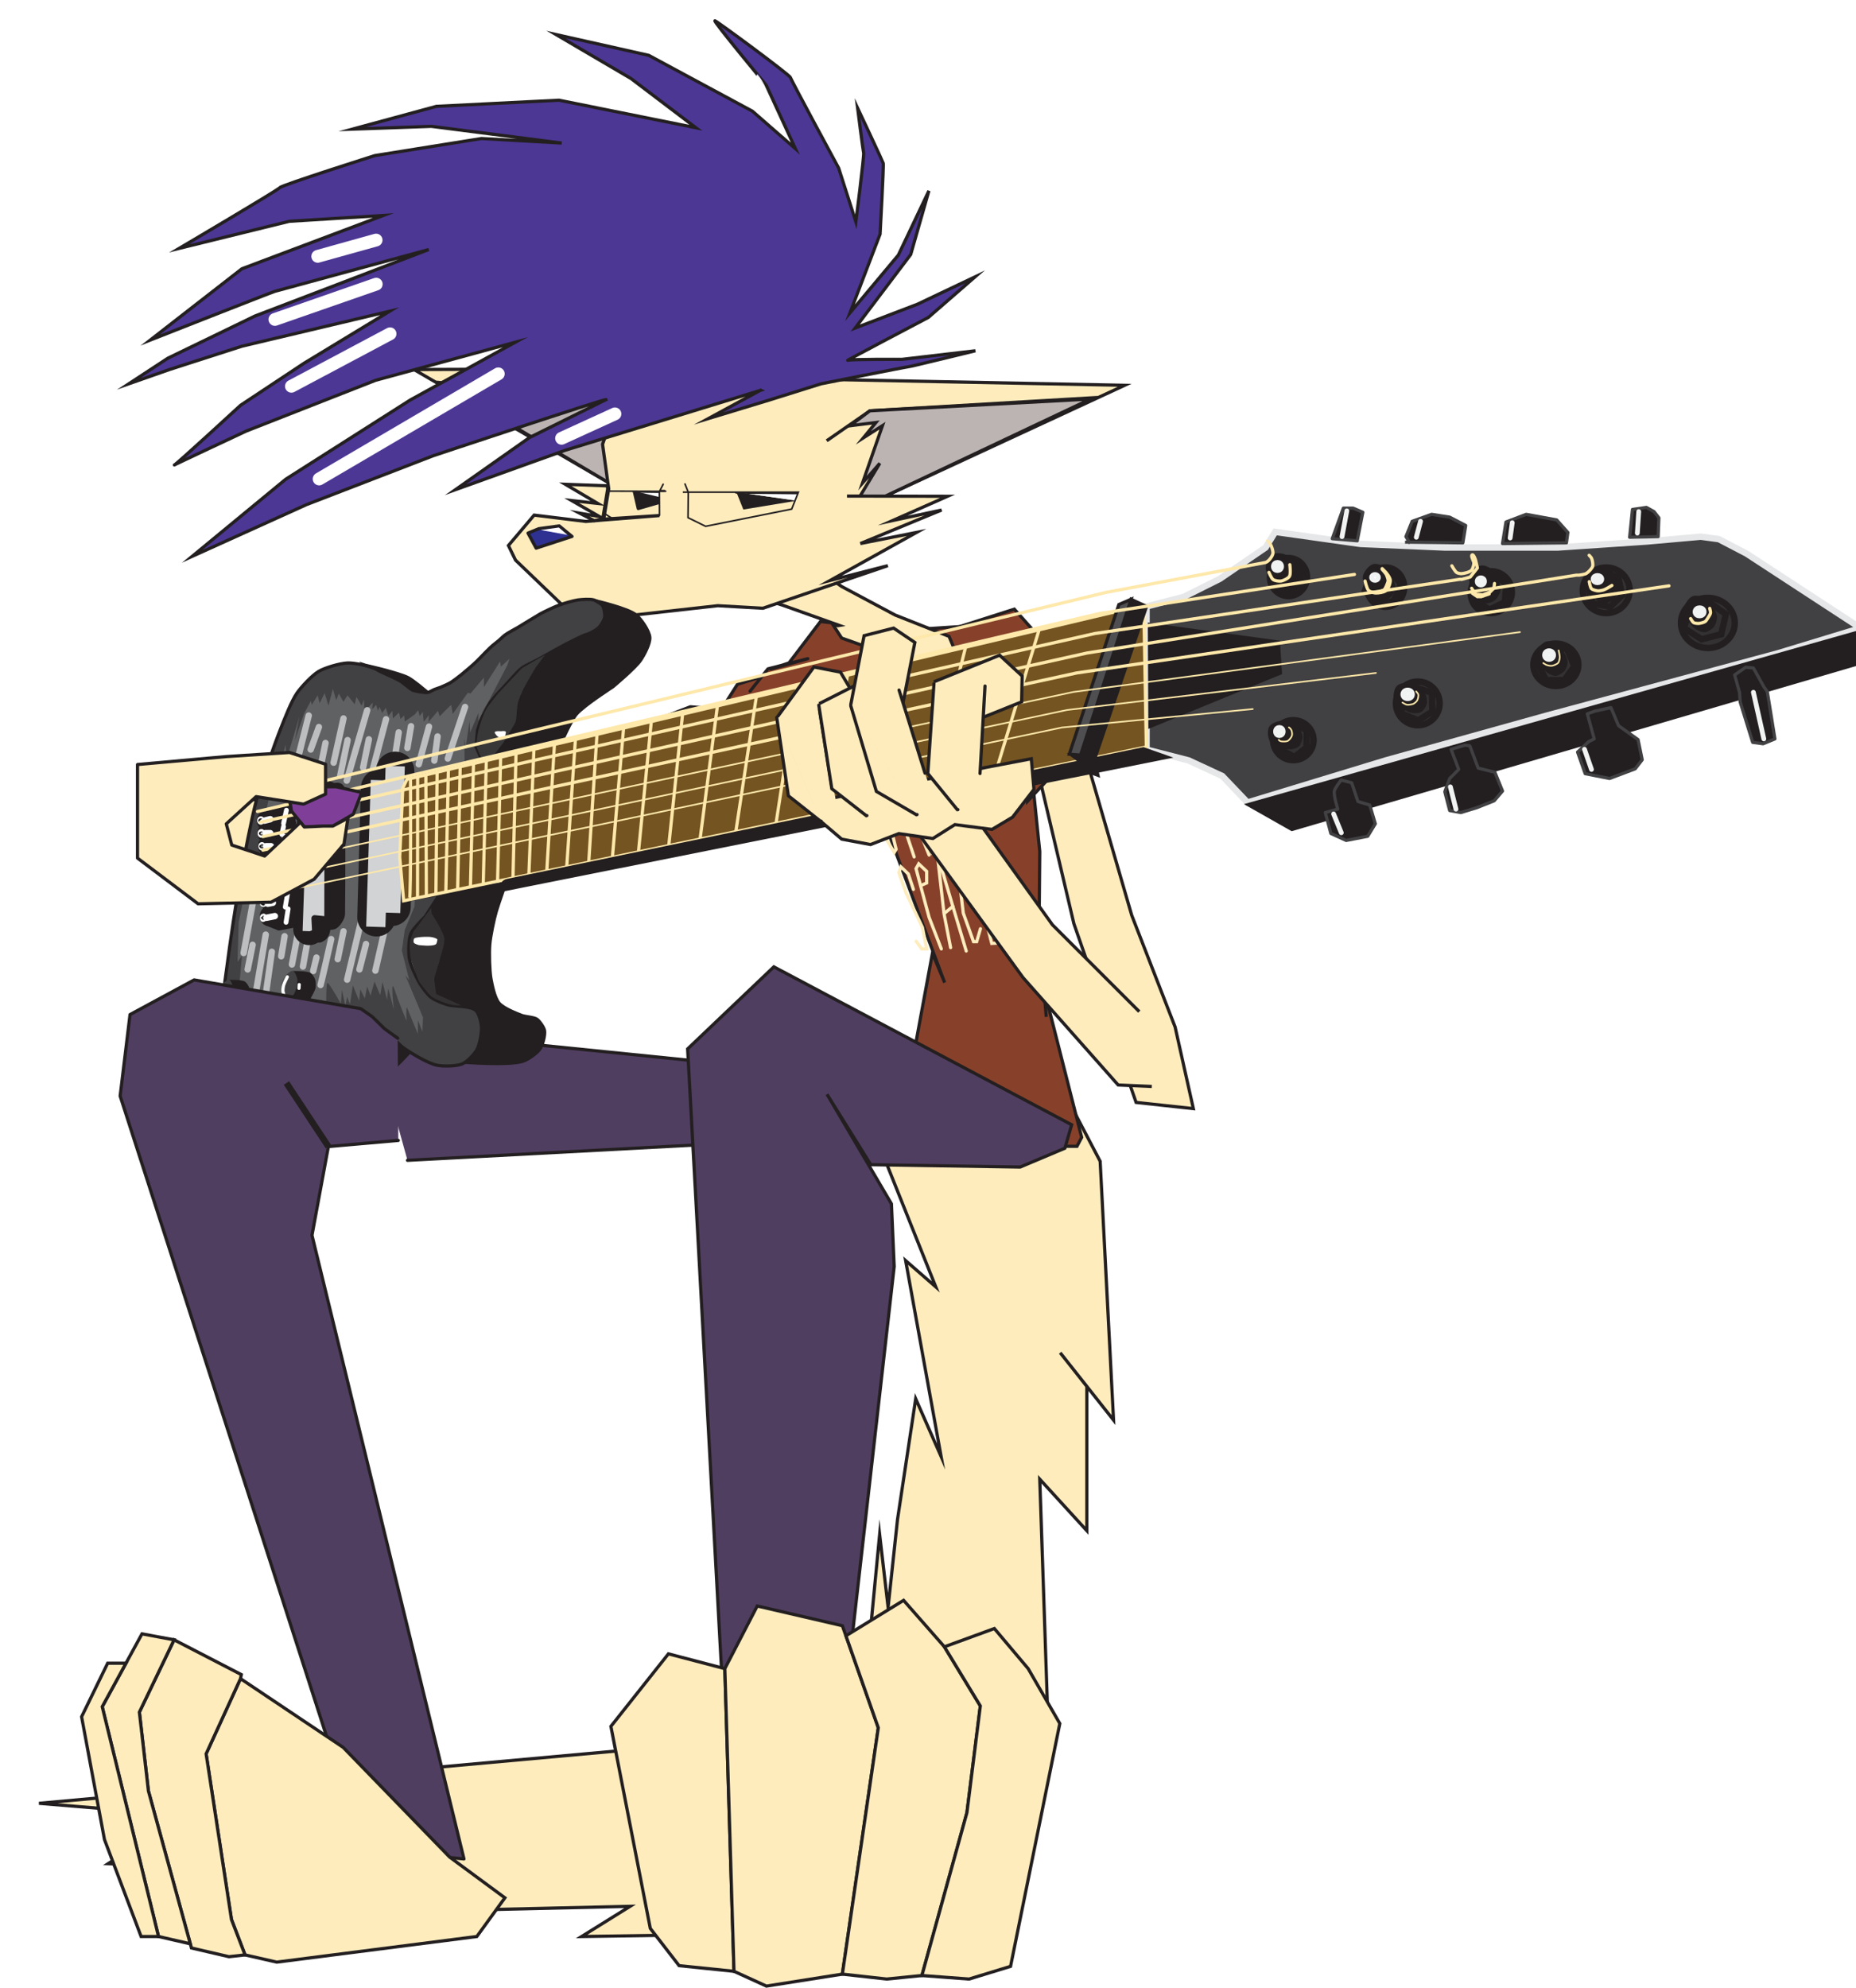 <?xml version="1.0" encoding="UTF-8"?>
  <?xml-stylesheet type="text/css" href="../css/stylesheet.css"?>
<svg id="Layer_2" data-name="Layer 2" xmlns="http://www.w3.org/2000/svg" xmlns:xlink="http://www.w3.org/1999/xlink" viewBox="0 0 289.78 310.26">
  <defs>
    <style>
      .cls-1, .cls-2, .cls-3, .cls-4, .cls-5, .cls-6, .cls-7, .cls-8, .cls-9, .cls-10, .cls-11 {
        fill: none;
      }

      .cls-12, .cls-13, .cls-14, .cls-15, .cls-2, .cls-16, .cls-17, .cls-18, .cls-19, .cls-20, .cls-21, .cls-3, .cls-22, .cls-23, .cls-24, .cls-25, .cls-26, .cls-4, .cls-27, .cls-5, .cls-6, .cls-28, .cls-29, .cls-30, .cls-31, .cls-32, .cls-7, .cls-33, .cls-8, .cls-9, .cls-34, .cls-35, .cls-36, .cls-37, .cls-38, .cls-39, .cls-40 {
        stroke-linecap: round;
      }

      .cls-12, .cls-13, .cls-14, .cls-15, .cls-2, .cls-41, .cls-20, .cls-21, .cls-27, .cls-28, .cls-29, .cls-30, .cls-31, .cls-8, .cls-42, .cls-9, .cls-35, .cls-36, .cls-39, .cls-40 {
        stroke-linejoin: round;
      }

      .cls-12, .cls-13, .cls-43, .cls-16, .cls-41, .cls-44, .cls-20, .cls-22, .cls-23, .cls-27, .cls-45, .cls-46, .cls-47, .cls-42, .cls-36 {
        fill: #231f20;
      }

      .cls-12, .cls-14, .cls-2, .cls-17, .cls-22, .cls-7, .cls-39 {
        stroke: #fff;
      }

      .cls-13, .cls-15, .cls-43, .cls-16, .cls-18, .cls-19, .cls-20, .cls-21, .cls-23, .cls-24, .cls-26, .cls-48, .cls-49, .cls-27, .cls-50, .cls-45, .cls-28, .cls-46, .cls-51, .cls-52, .cls-53, .cls-29, .cls-30, .cls-31, .cls-32, .cls-54, .cls-47, .cls-33, .cls-8, .cls-55, .cls-42, .cls-34, .cls-35, .cls-37, .cls-38, .cls-10, .cls-40 {
        stroke: #231f20;
      }

      .cls-14, .cls-56, .cls-25, .cls-31, .cls-54, .cls-39 {
        fill: #fff;
      }

      .cls-15, .cls-19, .cls-57, .cls-26, .cls-49, .cls-50, .cls-30, .cls-37, .cls-38 {
        fill: #feecbd;
      }

      .cls-58, .cls-43, .cls-59, .cls-16, .cls-17, .cls-18, .cls-19, .cls-3, .cls-22, .cls-23, .cls-24, .cls-25, .cls-26, .cls-4, .cls-48, .cls-60, .cls-49, .cls-50, .cls-45, .cls-5, .cls-6, .cls-46, .cls-51, .cls-52, .cls-53, .cls-32, .cls-54, .cls-47, .cls-7, .cls-33, .cls-61, .cls-55, .cls-34, .cls-37, .cls-38, .cls-10, .cls-11 {
        stroke-miterlimit: 10;
      }

      .cls-58, .cls-43, .cls-59, .cls-41, .cls-61 {
        stroke-linecap: square;
      }

      .cls-58, .cls-20, .cls-7 {
        stroke-width: 2px;
      }

      .cls-58, .cls-61 {
        fill: #e4e5e6;
        stroke: #d1d3d4;
      }

      .cls-62 {
        clip-path: url(#clippath);
      }

      .cls-59 {
        stroke: #e6e7e8;
      }

      .cls-59, .cls-17, .cls-18, .cls-63 {
        fill: #414042;
      }

      .cls-16, .cls-17, .cls-18, .cls-19, .cls-41, .cls-21, .cls-48, .cls-60, .cls-49, .cls-27, .cls-50, .cls-5, .cls-6, .cls-28, .cls-46, .cls-51, .cls-52, .cls-53, .cls-29, .cls-30, .cls-31, .cls-33, .cls-55, .cls-42, .cls-9, .cls-35, .cls-37, .cls-38, .cls-40, .cls-11 {
        stroke-width: .5px;
      }

      .cls-41 {
        stroke: #414042;
      }

      .cls-64, .cls-24 {
        fill: #333132;
      }

      .cls-65 {
        fill: #393839;
      }

      .cls-21, .cls-55, .cls-40 {
        fill: #503e61;
      }

      .cls-3 {
        stroke: #bcbec0;
      }

      .cls-25, .cls-36 {
        stroke: #f1f2f2;
      }

      .cls-66 {
        clip-path: url(#clippath-1);
      }

      .cls-4, .cls-60, .cls-5, .cls-9, .cls-11 {
        stroke: #fee8aa;
      }

      .cls-4, .cls-45, .cls-8, .cls-10 {
        stroke-width: .25px;
      }

      .cls-48 {
        filter: url(#drop-shadow-4);
      }

      .cls-48, .cls-33, .cls-35 {
        fill: #87412a;
      }

      .cls-60 {
        fill: #745421;
      }

      .cls-50 {
        filter: url(#drop-shadow-3);
      }

      .cls-67 {
        filter: url(#drop-shadow-7);
      }

      .cls-6 {
        stroke: #feecbd;
      }

      .cls-28 {
        fill: #2e3192;
      }

      .cls-51 {
        fill: #bbb4b3;
      }

      .cls-52 {
        fill: #4c3794;
      }

      .cls-53 {
        fill: #4f4f51;
      }

      .cls-29 {
        fill: #7f3f98;
      }

      .cls-32 {
        stroke-width: 5px;
      }

      .cls-32, .cls-34, .cls-68 {
        fill: #808285;
      }

      .cls-33 {
        filter: url(#drop-shadow-2);
      }

      .cls-61 {
        stroke-width: 3px;
      }

      .cls-55 {
        filter: url(#drop-shadow-9);
      }

      .cls-34 {
        stroke-width: 6px;
      }

      .cls-35 {
        filter: url(#drop-shadow-5);
      }

      .cls-36, .cls-39 {
        stroke-width: .75px;
      }

      .cls-69 {
        filter: url(#drop-shadow-11);
      }

      .cls-70 {
        filter: url(#drop-shadow-10);
      }

      .cls-37 {
        filter: url(#drop-shadow-6);
      }

      .cls-38 {
        filter: url(#drop-shadow-1);
      }

      .cls-68 {
        opacity: .5;
      }

      .cls-40 {
        filter: url(#drop-shadow-8);
      }
    </style>
    <filter id="drop-shadow-1" filterUnits="userSpaceOnUse">
      <feOffset dx="3" dy="3"/>
      <feGaussianBlur result="blur" stdDeviation="2"/>
      <feFlood flood-color="#231f20" flood-opacity=".5"/>
      <feComposite in2="blur" operator="in"/>
      <feComposite in="SourceGraphic"/>
    </filter>
    <filter id="drop-shadow-2" filterUnits="userSpaceOnUse">
      <feOffset dx="3" dy="3"/>
      <feGaussianBlur result="blur-2" stdDeviation="2"/>
      <feFlood flood-color="#231f20" flood-opacity=".5"/>
      <feComposite in2="blur-2" operator="in"/>
      <feComposite in="SourceGraphic"/>
    </filter>
    <filter id="drop-shadow-3" filterUnits="userSpaceOnUse">
      <feOffset dx="3" dy="3"/>
      <feGaussianBlur result="blur-3" stdDeviation="2"/>
      <feFlood flood-color="#231f20" flood-opacity=".5"/>
      <feComposite in2="blur-3" operator="in"/>
      <feComposite in="SourceGraphic"/>
    </filter>
    <filter id="drop-shadow-4" filterUnits="userSpaceOnUse">
      <feOffset dx="3" dy="3"/>
      <feGaussianBlur result="blur-4" stdDeviation="2"/>
      <feFlood flood-color="#231f20" flood-opacity=".5"/>
      <feComposite in2="blur-4" operator="in"/>
      <feComposite in="SourceGraphic"/>
    </filter>
    <filter id="drop-shadow-5" filterUnits="userSpaceOnUse">
      <feOffset dx="3" dy="3"/>
      <feGaussianBlur result="blur-5" stdDeviation="2"/>
      <feFlood flood-color="#231f20" flood-opacity=".5"/>
      <feComposite in2="blur-5" operator="in"/>
      <feComposite in="SourceGraphic"/>
    </filter>
    <filter id="drop-shadow-6" filterUnits="userSpaceOnUse">
      <feOffset dx="3" dy="3"/>
      <feGaussianBlur result="blur-6" stdDeviation="2"/>
      <feFlood flood-color="#231f20" flood-opacity=".5"/>
      <feComposite in2="blur-6" operator="in"/>
      <feComposite in="SourceGraphic"/>
    </filter>
    <filter id="drop-shadow-7" filterUnits="userSpaceOnUse">
      <feOffset dx="3" dy="3"/>
      <feGaussianBlur result="blur-7" stdDeviation="2"/>
      <feFlood flood-color="#231f20" flood-opacity=".5"/>
      <feComposite in2="blur-7" operator="in"/>
      <feComposite in="SourceGraphic"/>
    </filter>
    <clipPath id="clippath">
      <polyline id="smallClippingPath" class="cls-1" points="100.93 73.73 99.94 73.74 91.99 73.71 91.42 77.23 92.86 78.15 99.97 77.49 99.95 73.78 100.54 72.64"/>
    </clipPath>
    <clipPath id="clippath-1">
      <polyline id="largeClippingPath" class="cls-1" points="103.61 73.82 121.65 73.82 120.61 76.46 107.17 79.15 104.42 77.8 104.46 73.83 103.91 72.45"/>
    </clipPath>
    <filter id="drop-shadow-8" filterUnits="userSpaceOnUse">
      <feOffset dx="3" dy="3"/>
      <feGaussianBlur result="blur-8" stdDeviation="2"/>
      <feFlood flood-color="#231f20" flood-opacity=".5"/>
      <feComposite in2="blur-8" operator="in"/>
      <feComposite in="SourceGraphic"/>
    </filter>
    <filter id="drop-shadow-9" filterUnits="userSpaceOnUse">
      <feOffset dx="3" dy="3"/>
      <feGaussianBlur result="blur-9" stdDeviation="2"/>
      <feFlood flood-color="#231f20" flood-opacity=".5"/>
      <feComposite in2="blur-9" operator="in"/>
      <feComposite in="SourceGraphic"/>
    </filter>
    <filter id="drop-shadow-10" filterUnits="userSpaceOnUse">
      <feOffset dx="3" dy="3"/>
      <feGaussianBlur result="blur-10" stdDeviation="2"/>
      <feFlood flood-color="#231f20" flood-opacity=".5"/>
      <feComposite in2="blur-10" operator="in"/>
      <feComposite in="SourceGraphic"/>
    </filter>
    <filter id="drop-shadow-11" filterUnits="userSpaceOnUse">
      <feOffset dx="3" dy="3"/>
      <feGaussianBlur result="blur-11" stdDeviation="2"/>
      <feFlood flood-color="#231f20" flood-opacity=".5"/>
      <feComposite in2="blur-11" operator="in"/>
      <feComposite in="SourceGraphic"/>
    </filter>
  </defs>
  <g id="Ani">
    <g id="tail">
      <polygon class="cls-38" points="163.95 169.07 168.77 178.26 170.86 218.66 162.53 208.14 166.69 213.4 166.69 235.92 159.34 227.88 160.76 269.84 153.9 262.78 153.06 298.28 87.81 299.26 95.38 294.55 27.02 296.12 38.78 288.87 13.88 287.89 25.64 280.34 3.09 278.47 98.4 269.84 131.52 265.92 134.34 236.51 135.66 247.88 137.13 234.16 139.97 215.33 143.94 224.35 138.4 193.76 143.11 197.87 134.34 175.92 163.95 169.07"/>
    </g>
    <g id="Body">
      <polyline class="cls-33" points="132.32 101.87 129.44 110.26 144.49 150.37 142.58 145.79 139.79 160.89 144.49 172.32 160.17 175.92 165.15 175.92 165.88 174.53 159.98 151.3 160.35 155.72 159.24 141.06 159.34 129.9 157.4 111 148.74 94.68 135.93 95.51"/>
      <g id="shirtText">
        <polyline class="cls-6" points="138.04 123.92 136.3 120.89 135.76 121.14 135.76 122.4 136.55 124.71 138.83 128.15 139.91 132.55 139.62 133.05 137.84 130.1 137.17 127.53"/>
        <polyline class="cls-6" points="138.87 120.22 140.91 128.32 142.73 133.75"/>
        <line class="cls-6" x1="142.73" y1="126.99" x2="140.91" y2="128.32"/>
        <polyline class="cls-6" points="140.16 118.15 142.48 126.99 145.06 133.46"/>
        <polyline class="cls-6" points="141.82 120.22 143.67 119.46 145.51 118.69"/>
        <line class="cls-6" x1="146.47" y1="132.47" x2="143.67" y2="119.46"/>
        <line class="cls-6" x1="145.51" y1="133.22" x2="148.42" y2="131.35"/>
        <polyline class="cls-6" points="149.83 132.47 147.26 119.1 147.51 118.15 148.92 119.23 149.58 121.14 149.17 122.42 148.25 122.84 151.74 132.47"/>
        <polyline class="cls-6" points="148.92 117.57 151.11 117.19 152.74 116.9"/>
        <polyline class="cls-6" points="154.64 133.22 152.53 126.97 151.11 117.19"/>
        <polyline class="cls-6" points="142.61 138.82 141.82 136.41 140.66 135.3 140.33 136.2 141.47 139.4 144.02 144.75 144.68 148.11 143.9 148.11 143.05 146.92"/>
        <polyline class="cls-6" points="146.97 148.11 145.06 143.18 143.73 138.24 143.02 135.58 143.44 134.83 144.68 136 144.68 137.82 143.73 138.24"/>
        <polyline class="cls-6" points="148.42 147.91 147.39 142.61 146.47 134.46 146.69 134.46 148.77 141.47 147.39 142.61"/>
        <line class="cls-6" x1="148.77" y1="141.47" x2="150.86" y2="148.44"/>
        <polyline class="cls-6" points="151.11 135.7 149.82 133.75 149.37 133.92 150.4 142.53 152 146.98 152.49 146.98 153.08 144.96"/>
        <polyline class="cls-6" points="154.84 134.46 152.19 134.65 153.3 141.18 154.84 147.25 156.77 147.14"/>
        <line class="cls-6" x1="154.95" y1="137.28" x2="152.88" y2="138.2"/>
      </g>
      <g id="fretArm">
        <g id="fretUpper">
          <g id="Layer_18" data-name="Layer 18">
            <polygon class="cls-50" points="166.7 115.76 173.7 139.87 180.47 157.29 183.32 170.04 174.38 169.07 164.67 141.18 158.95 116.9 161.73 113.68 166.7 115.76"/>
          </g>
          <polyline class="cls-48" points="145.26 95.31 155.37 92.08 163.66 101.39 163.82 106.97 164.14 104.71 167.61 108.87 167.09 112.11 168.42 118.01 163.08 116.01 157.47 122.02 157.65 117.25 158.88 119.13 154.23 111.59 157.79 114.91 152.61 110.24 152.08 103.21 152.37 107.05 149.33 100.7 148.52 100.37"/>
        </g>
        <polyline id="fretFore" class="cls-49" points="179.83 169.58 174.58 169.35 159.72 152.58 142.14 128.39 150.81 125.51 164.32 144.35 177.88 157.9"/>
      </g>
      <g id="strumArm">
        <polygon class="cls-15" points="76.74 136.38 113.5 118.67 114.13 111.09 107.82 110.57 68.66 125.68 31.14 124.24 24.79 133.89 76.74 136.38"/>
        <polygon class="cls-35" points="137.64 95.6 125.11 94 120.19 100.47 117.32 101.43 123.12 99.81 116.9 101.4 114.11 104.88 115.93 102.61 112.14 103.81 107.82 110.57 114.13 111.09 113.5 118.67 126.61 110.12 127.1 106.57 130.82 104.64 138.35 105.28 137.64 95.6"/>
      </g>
      <g id="Neck">
        <polygon class="cls-37" points="147.11 100.99 145.18 96.33 136.74 92.99 128.42 88.55 118.82 81.83 111.76 85.28 116.42 90.55 119.18 91.46 128.05 94.62 127.82 94.66 126.97 94.39 128.41 96.59 134.84 98.87 138.76 101.05 138.24 100.91 136.6 100.11 137.73 101.55 139.55 102.3 141.62 102.33 144.1 101.72 146.75 101.16 147.11 100.99"/>
      </g>
      <g id="Head">
        <g id="HeadGroup" class="cls-67">
          <polygon id="headBackplate" class="cls-57" points="116.86 56.6 145.7 65.12 137.57 69.97 132.58 77.04 115.21 64.15 116.86 56.6"/>
          <g id="exposedEar">
            <polyline class="cls-49" points="117.6 56.06 172.59 57.14 135.25 74.43 167.92 59.07 132.82 61.12 129.53 63.4 126.07 65.8"/>
            <polygon class="cls-51" points="129.73 63.45 133.76 62.95 131.8 65.34 134.78 63.44 131.66 72.41 134.37 69.31 128.99 78.24 135.25 74.43 167.27 59.28 132.82 61.12 129.73 63.45"/>
          </g>
          <g id="coveredEar">
            <polyline class="cls-49" points="100.22 64.1 97.38 61.65 94.68 59.32 65.48 56.69 92.44 72.58 61.63 54.68 107.44 54.51"/>
            <polygon class="cls-51" points="97.22 61.7 93.87 61.13 95.46 63.55 93.01 61.6 95.46 70.62 93.25 67.48 101.54 77.43 92.44 72.58 66.02 56.91 94.68 59.32 97.22 61.7"/>
          </g>
          <g id="headBaseShape">
            <polyline class="cls-49" points="129.24 74.43 144.94 74.46 136.37 78.25 144.01 76.61 131.33 81.84 140.11 80.1 126.61 87.6 135.62 85.29 116.11 91.94 109.06 91.54 87.42 93.96 77.49 84.43 76.38 82.15 80.4 77.4 88.47 78.39 90.87 78.19 99.97 77.47 91.26 78.03 92.04 73.3 91.08 66.35 93.07 60.68 97.78 55.72 107.12 54.43 116.77 55.77"/>
            <polygon class="cls-49" points="91.82 72.83 85.26 72.59 90.33 75.58 86.25 75.13 90.58 77.62 87.5 77.1 89.76 78.26 91.1 78.05 91.88 73.3 91.82 72.83"/>
          </g>
          <g id="Nose">
            <polygon class="cls-28" points="80.71 82.56 79.44 80.21 81.13 79.52 84.32 79.09 86.31 80.73 80.71 82.56"/>
            <polyline class="cls-56" points="81.42 79.73 85.58 80.48 84.25 79.34"/>
          </g>
          <g id="smallEyeClip">
            <g class="cls-62">
              <g id="smallEye">
                <polygon class="cls-27" points="96.65 76.37 96.02 73.65 101.55 74.96 96.65 76.37"/>
                <polyline class="cls-31" points="96.02 73.65 101.79 73.72 101.55 74.96"/>
              </g>
            </g>
          </g>
          <g id="largeEyeClip">
            <g class="cls-66">
              <g id="largeEye">
                <polygon class="cls-44" points="113.06 76.53 111.97 73.81 121.44 75.15 113.06 76.53"/>
                <polyline class="cls-31" points="111.97 73.81 121.84 73.91 121.44 75.15"/>
              </g>
            </g>
          </g>
          <polyline id="largeEyeHole" class="cls-10" points="103.61 73.82 121.65 73.82 120.61 76.46 107.17 79.15 104.42 77.8 104.46 73.83 103.91 72.45"/>
          <polyline id="smallEyeHole" class="cls-8" points="100.93 73.68 99.94 73.69 91.99 73.66 91.42 77.18 92.86 78.1 99.97 77.43 99.95 73.73 100.54 72.58"/>
          <g id="Hair">
            <path id="Hair-2" data-name="Hair" class="cls-52" d="m115.78,57.91l-30.5,9.36-17.17,6.16,11.57-8.14,11.95-5.92c-.08-.2-27,8.77-27,8.77l-19.79,7.63-17.84,8.07,14.61-12.04,19.45-12.37,16.41-9.02-21.83,5.95-20.21,7.93s-11.52,5.39-11.21,5.29,10.34-9.32,10.34-9.32l9.89-6.55,13.41-8.14-23.09,5.47-11.31,3.64-6.36,2.23,6.11-4,13.59-6.58,27.14-10.38s-23.64,6.43-24.01,6.52-19.47,7.61-19.47,7.61l14.31-11.13,22.09-8.32-14.68.91-17.21,4.23s15.4-9.07,15.72-9.48,14.82-5,14.82-5l16.66-2.67,12.53.71-20.35-2.61-12.34.44,13.12-3.56,19.15-.96,21.37,4.3-10.13-7.68-11.71-6.87,14.48,3.25,16.18,8.71,6.71,5.85-4.55-9.9S108.12.04,108.64.25s11.68,8.44,11.78,8.86,7.52,14.12,7.52,14.12l2.69,8.4s1.31-10.33,1.21-10.75-.94-7.02-.94-7.02c0,0,3.9,8.29,4,8.62s-.49,11.06-.49,11.06l-4.7,12.29,7.55-9.02,4.77-10.03-2.84,9.95-8.67,11.47,9.73-3.72,8.99-4.27-7.3,6.34s-13.11,6.89-12.57,6.69,8.46-.15,8.46-.15l11.46-1.34s-10.19,2.5-10.42,2.49-13.68,2.67-13.68,2.67l-8.07,2.53-9.52,2.89,8.16-4.43Z"/>
            <line class="cls-7" x1="46.83" y1="71.76" x2="74.8" y2="55.35"/>
            <line class="cls-7" x1="42.5" y1="57.29" x2="57.9" y2="49.1"/>
            <line class="cls-7" x1="39.92" y1="46.86" x2="55.74" y2="41.35"/>
            <line class="cls-7" x1="84.68" y1="65.41" x2="93.01" y2="61.6"/>
            <line class="cls-7" x1="46.61" y1="37.01" x2="55.72" y2="34.47"/>
          </g>
        </g>
        <polygon class="cls-57" points="100.13 73.58 104.33 73.72 103.71 72.21 100.74 72.41 100.13 73.58"/>
      </g>
    </g>
    <g id="mobileThigh">
      <polyline class="cls-40" points="54.89 157.46 124.74 164.53 115.1 178.11 107.22 175.63 60.62 178.11"/>
    </g>
    <g id="immobleLeg">
      <polygon id="leftLeg" class="cls-55" points="110 263.94 128.25 268.38 136.61 194.69 136.18 184.89 132.65 178.89 131.49 176.92 126.12 167.8 132.96 178.79 156.28 179.16 163.26 176.22 164.32 172.56 117.82 147.91 104.36 160.72 110 263.94"/>
      <g id="leftFoot">
        <polygon class="cls-19" points="113.17 260.45 104.36 258.14 95.38 269.46 101.53 300.99 106.03 306.81 114.6 307.69 113.17 260.45"/>
        <polygon class="cls-19" points="131.52 253.75 118.23 250.67 113.17 260.45 114.6 307.69 119.66 310 131.52 308.13 137.13 269.68 131.52 253.75"/>
        <polygon class="cls-19" points="141.08 249.79 132.08 255.32 137.13 269.68 131.52 308.13 138.44 308.9 143.94 308.35 150.97 282.92 153.06 266.27 147.45 257.04 141.08 249.79"/>
        <polygon class="cls-19" points="155.25 254.19 147.45 257.04 153.06 266.27 150.97 282.92 143.94 308.35 151.3 308.9 157.78 306.92 165.47 269.02 160.53 260.45 155.25 254.19"/>
      </g>
    </g>
    <g id="Guitar">
      <g id="GuitarBody" class="cls-70">
        <polygon class="cls-20" points="70.21 146.05 41.06 146.05 41.06 112.88 80.47 110.73 70.21 146.05"/>
        <g>
          <g>
            <path class="cls-18" d="m55.52,101.35c-1.01-.42-3.18-.92-4.27-.87-1.17.05-3.5.72-4.51,1.32s-2.7,2.4-3.38,3.38c-.85,1.22-1.93,4.02-2.48,5.4-1.1,2.76-3.05,8.39-3.83,11.26s-1.93,8.94-2.48,11.93c-.65,3.56-1.69,10.59-2.17,14.32-.4,3.14-1.47,9.46-1.13,12.61.14,1.29.9,3.84,1.58,4.95.37.61,1.35,1.8,2.03,2.03,1.18.4,3.77-.28,4.95-.68,1.1-.37,3.13-1.56,4.05-2.25,2.1-1.58,5.33-5.06,7.57-6.44.77-.48,2.47-1.29,3.38-1.35.46-.03,1.39.23,1.8.45,1.01.55,2.43,2.48,3.38,3.15,1.19.84,3.75,2.39,5.18,2.7.99.21,3.13.19,4.05-.23.73-.32,1.88-1.55,2.25-2.25.43-.81.75-2.69.68-3.6-.05-.66-.4-2.05-.9-2.48-.87-.75-3.41-.55-4.5-.9-.65-.21-1.94-.71-2.48-1.13-.57-.44-1.44-1.63-1.8-2.25-.53-.89-1.41-2.81-1.58-3.83-.16-.95-.13-2.94.23-3.83.32-.82,2.25-2.7,2.25-2.7l2.25-3.49-5.63,1.01-.45,1.58-1.33.75-1.34-.89-.22,1.19-.97,1.12-.52-.15-.37-.67v-20.17l.6-1.19,1.04-.89.37.15.45-.22.89-1.41.89-.67.82.07,1.04.3.37,1.71,11.01-2.46-.97-2.16.22-2.53s.73-2.39,1.12-3.13c.27-.51.98-1.42,1.34-1.86.52-.64,1.67-1.85,2.23-2.46.53-.56,1.51-1.73,2.16-2.25.03-.02.05-.04.07-.06.57-.43,1.86-.97,2.53-1.34s3.93-2.2,4.47-2.46c.37-.18,2.75-1.41,2.98-1.41s1.64-.45,1.86-.67,1.04-1.64,1.12-1.86-.06-1.66-.37-2.08c-.23-.32-.96-.71-1.34-.82-.59-.17-1.85-.08-2.46,0-.76.1-2.25.55-2.98.82s-2.2.96-2.9,1.34c-.4.22-3.2,1.94-3.57,2.16s-1.55.83-2.01,1.19c-.41.32-.6.6-1.56,1.34s-2.12,2.07-2.83,2.75c-.55.53-1.71,1.53-2.31,2.01-.41.33-1.26.99-1.71,1.27-.37.22-1.16.58-1.56.74-.26.11-.79.26-1.04.37s-.67.37-.97.45-1.83-.13-2.38-.37-1.42-1.11-1.94-1.41c-.78-.46-2.47-1.15-3.27-1.56-.18-.09-.52-.32-.71-.39Z"/>
            <path class="cls-68" d="m36.94,161.22l.27-1.96.53,2.14.36-2.76.45,3.56.27-4.1.89,2.85s-.09-1.43,0-1.69.8.89.8.89l-.09-3.92.53,3.03.09-4.28s.45,3.21.53,3.48.27-4.28.27-4.28c0,0,.8,3.39.89,3.83s.18-3.03.45-2.67.89,2.23.89,2.23l.45-2.58.53,1.69.71-2.32.89,1.34.53-2.76.8,2.85s-.18-5.53.18-5.35,2.05,3.21,2.05,3.21l.18-2.14.53,2.5.27-1.43.45,1.16.45-2.94.98,2.41.18-1.78.71,1.43.36-1.87.53,1.43.62-2.23.89,2.14.36-2.05.71,2.76.18-1.78.89,3.39s-.62-5.35.09-3.21,1.87,4.9,1.87,4.9c0,0-.09-2.5.09-2.05s1.69,4.1,1.69,4.1v-2.14l.71,1.78.09-2.23-2.76-6.59.62.8-1.16-4.63.45-3.21,1.52-3.65.06-.98-1.58.3s-.48,1.58-.51,1.67-1,.62-1.37.6-1.31-.69-1.31-.69c0,0,.14,1.14-.04,1.46-.16.28-.77.69-1.09.72-.23.02-.69-.18-.86-.33-.14-.12-.36-.63-.36-.63l.32-19.94s-.05-1.06.13-1.29c.29-.37.83-1.26,1.28-1.37.07-.02.2.09.27.09.17.01.47-.18.61-.28.47-.35.83-1.27,1.32-1.6.14-.09.72-.2.88-.2s.44,0,.59.05c.25.07.81.08.98.27.28.29.36,1.55.36,1.55l8.14-1.76-.03-3.94.21,1.46.6-4.14.09,1.79,1.31-3.07-.03,1.28,4.53-8.71.33-1.01-1.34,1.25-.12-.83-2.53,4v-1.49l-2.09,2.5-.42-.12-2.36,3.31-.24-1.43s-1.7,1.67-1.76,1.76-.3-.81-.3-.81l-1.49,1.73.09-1.07-.83,1.04-.15-1.55-.48.66-.24-.92-.51.66-1.58,1.1-.09-.95-.57.57-.24-1.01-.95.92-.09-1.19-.6.81-.42-1.28-.57.81-.39-.95-.27.6-.27-.92-.63.69.09-1.04-1.31,1.4-.06-1.91-.36.98-.81-1.37-.27,1.16-1.13-1.4-.63,1.01-.72-1.28s-.39.92-.39,1.04-.54-1.79-.54-1.79l-.69,2.62-.6-1.94-.78,1.58-.3-1.25-.92,1.49-.15-.6s-1.01,1.85-1.07,2-1.43,4.17-1.43,4.17l.72-3.76-2.06,6.89-.09-2.47-2,7.22-.24-.69-1.19,5.64-1.82,11.54-.15-5.46-1.94,9.48-.18,6.17.69-.98-.75,8.47.66-.86-.51,5.34,1.16-2.09v3.85l.72-1.85.24,2.98.21-2.03.39,1.31Z"/>
            <line class="cls-3" x1="36.63" y1="153.8" x2="38.49" y2="142.88"/>
            <line class="cls-3" x1="38.1" y1="155.02" x2="39.44" y2="145.56"/>
            <path class="cls-3" d="m47.05,150.74c.13-.38,1.66-7.16,1.66-7.16"/>
            <line class="cls-3" x1="44.3" y1="147.86" x2="45.13" y2="143.26"/>
            <line class="cls-3" x1="42.58" y1="147.54" x2="43.85" y2="140.96"/>
            <line class="cls-3" x1="51.2" y1="149.91" x2="53.76" y2="139.23"/>
            <line class="cls-3" x1="35.04" y1="145.75" x2="36.76" y2="136.36"/>
            <line class="cls-3" x1="42.45" y1="119.55" x2="45.2" y2="108.69"/>
            <line class="cls-3" x1="46.54" y1="119.23" x2="47.82" y2="112.97"/>
            <line class="cls-3" x1="51.14" y1="118.85" x2="54.33" y2="107.86"/>
            <line class="cls-3" x1="49.09" y1="116.04" x2="50.63" y2="109.14"/>
            <line class="cls-3" x1="46.79" y1="110.48" x2="45.51" y2="113.99"/>
            <line class="cls-3" x1="55.16" y1="117.25" x2="57.27" y2="109.27"/>
            <line class="cls-3" x1="58.68" y1="115.02" x2="59.25" y2="111.31"/>
            <line class="cls-3" x1="62.38" y1="116.29" x2="63.98" y2="110.42"/>
            <line class="cls-3" x1="66.92" y1="115.4" x2="69.61" y2="107.35"/>
            <line class="cls-3" x1="55.61" y1="148.5" x2="57.34" y2="140.9"/>
            <line class="cls-3" x1="53.12" y1="148.31" x2="54.14" y2="144.35"/>
            <line class="cls-3" x1="49.73" y1="146.71" x2="50.63" y2="142.37"/>
            <line class="cls-3" x1="45.9" y1="148.56" x2="46.41" y2="146.46"/>
            <line class="cls-3" x1="40.91" y1="146.26" x2="41.43" y2="143.13"/>
            <line class="cls-3" x1="35.67" y1="148.31" x2="36.44" y2="144.47"/>
            <line class="cls-3" x1="44.49" y1="119.94" x2="45.07" y2="117.32"/>
            <line class="cls-3" x1="50.12" y1="118.08" x2="51.27" y2="112.52"/>
            <line class="cls-3" x1="53.69" y1="116.81" x2="54.59" y2="112.4"/>
            <line class="cls-3" x1="60.6" y1="113.74" x2="61.17" y2="110.35"/>
            <line class="cls-3" x1="64.81" y1="115.72" x2="65.32" y2="111.95"/>
          </g>
          <path class="cls-16" d="m54.01,100.83s2.49.58,3.3.81c.87.25,2.63.72,3.43,1.14s2.81,2.11,2.81,2.11l-2.11-.18s-.94-1.05-1.32-1.32c-.76-.54-2.48-1.27-3.34-1.63-.68-.28-2.78-.94-2.78-.94Z"/>
          <path class="cls-42" d="m90.02,90.78s5,1.15,6.3,2.2c.8.64,2.05,2.48,2.14,3.5.08.96-.89,2.77-1.43,3.56-.84,1.25-4.34,4.16-4.34,4.16,0,0-4.54,2.92-5.7,4.28-.76.88-2.2,4.1-2.2,4.1l-10.75,2.67,1.78-2.32s1.5-2.61,1.78-3.56c.19-.66.22-2.07.42-2.73.31-1.02,1.29-2.92,1.78-3.86.46-.88,1.52-2.6,2.26-3.27.64-.59,3.04-1.71,3.04-1.71l3.36-1.71s1.56-.57,2.14-1.27c1.37-1.62.9-2.85.46-3.35-.21-.23-1.05-.69-1.05-.69Z"/>
          <path class="cls-65" d="m72.22,115.47s-.74-1.48-.79-2.06c-.06-.62.14-1.88.29-2.49.2-.81.74-2.39,1.14-3.12s1.97-2.62,1.97-2.62l3.67-3.89,3.58-2.06-1.49,2.02s-1.47,2.47-1.89,3.32c-.25.49-.68,1.51-.82,2.05-.07.26-.13.8-.16,1.06-.06.47-.07,1.43-.19,1.89-.08.29-.55,1.04-.55,1.04l-1.41,2.34-1.52,1.97-.72.4-1.1.16Z"/>
          <path class="cls-56" d="m75.5,112.39c-.22.05-.8-.43-.8-.43,0,0-.54-.5-.45-.69.1-.21.93-.13.93-.13,0,0,.65-.1.77.05.11.14-.11.69-.11.69,0,0-.2.47-.35.51Z"/>
          <path class="cls-44" d="m35.68,167.95s8.36,1.34,10.8,1.09c1.42-.15,4.11-1.22,5.43-1.75,1.66-.67,5-2.07,6.44-3.13.81-.59,2.85-2.85,2.85-2.85,0,0-.91-.53-1.18-.74-.61-.49-1.61-1.71-2.22-2.2-.34-.27-1.08-.74-1.47-.92-.35-.16-1.1-.52-1.48-.48-.8.07-2.35.92-3.08,1.26-.64.3-2.53,2.02-2.55,2.07l-3.37,3.04-1.94,1.42-4.05,2.25-4.16.95Z"/>
          <path class="cls-44" d="m69.25,163.04s1.86-1.56,2.25-2.25c.46-.8.7-2.69.68-3.6-.02-.73-.52-2.21-1.16-2.7-.42-.32-2.18-.54-2.18-.54l-3.86-1.75s-.31-1.65-.28-2.21c.1-1.56,1.68-4.51,1.56-6.07-.09-1.32-2.11-3.56-2.02-4.88.05-.71,1.41-2.45,1.41-2.45l10.74-2.15s-1.3,3.64-1.66,4.88-.91,3.84-1.01,5.15-.04,3.95.18,5.25c.17.95.58,2.94,1.2,3.68s2.5,1.49,3.4,1.84c.6.23,1.96.27,2.48.64.47.34,1.19,1.36,1.29,1.93.14.77-.3,2.39-.74,3.04-.47.71-1.95,1.75-2.76,2.02-2.26.76-9.53.17-9.53.17Z"/>
          <path class="cls-64" d="m67.65,153.85c.34.07,1.4.1,1.4.1l-3.95-1.79-.32-2.39,1.08-3.69s.62-1.94.53-2.59c-.15-1.08-1.99-3.89-1.99-3.89l-.08-.87s-1.21,1.57-1.61,2.16c-.27.39-1.14,1.48-1.14,1.48,0,0-.44,1.06-.52,1.41-.15.64-.05,2.1.07,2.75.18.98,1.29,3.66,1.29,3.66,0,0,1.41,1.95,2.05,2.41.7.49,2.36,1.08,3.2,1.25Z"/>
          <path class="cls-56" d="m65.06,144.38c-.53.41-2.69.13-2.69.13,0,0-.66-.18-.76-.37-.08-.15-.05-.54.07-.66.1-.11.42-.14.56-.17.54-.08,1.65-.14,2.19-.03.23.04.75.16.86.37.01.02,0,.04-.01.09-.03.18-.1.55-.22.64Z"/>
        </g>
        <line class="cls-32" x1="45.28" y1="142.02" x2="45.95" y2="123.3"/>
        <line class="cls-32" x1="47.18" y1="140.06" x2="47.85" y2="121.34"/>
        <line class="cls-34" x1="58.13" y1="138.55" x2="58.69" y2="117.32"/>
        <line class="cls-34" x1="55.78" y1="140.17" x2="56.34" y2="120"/>
        <line class="cls-58" x1="45.28" y1="141.35" x2="45.89" y2="123.69"/>
        <line class="cls-58" x1="47.15" y1="139.48" x2="47.76" y2="121.82"/>
        <line class="cls-61" x1="55.72" y1="140.17" x2="56.34" y2="120.28"/>
        <line class="cls-61" x1="58.04" y1="137.97" x2="58.66" y2="118.08"/>
        <polygon class="cls-59" points="176.01 114 176.01 91.66 181.83 90.16 187.46 87.34 194.6 82.46 196.1 80.02 209.42 81.9 222.56 82.46 240.21 82.46 254.1 81.52 262.54 80.77 265.36 81.15 269.68 83.4 287.51 95.04 274.56 98.98 238.33 108.74 213.37 115.69 191.78 122.26 187.84 118.13 182.58 115.69 176.01 114"/>
        <polygon class="cls-43" points="198.73 126.2 192.5 122.67 288.31 95.58 289.2 99.73 198.73 126.2"/>
        <path class="cls-41" d="m205.33,120.47c-.13.71.54,2.82.54,2.82l-1.95.54.87,3.26,2.39,1.09,3.36-.65,1.19-1.95-.87-2.93-1.84-.54-.98-2.93-1.63-.43s-.99,1.23-1.09,1.74Z"/>
        <polygon class="cls-41" points="225.08 123.83 223.34 123.51 222.58 120.58 223.34 118.51 224.75 117.1 223.56 113.96 225.73 113.31 226.49 113.42 227.79 116.89 230.4 117.54 231.59 120.47 230.29 121.99 227.57 123.07 225.08 123.83"/>
        <polygon class="cls-41" points="248.3 118.51 244.5 117.76 243.31 114.39 245.04 112.76 245.91 112.33 244.83 108.42 246.02 107.99 248.52 107.45 249.71 110.27 252.75 112.44 253.4 115.59 252.31 117 248.3 118.51"/>
        <polygon class="cls-41" points="270.65 112.87 268.7 106.58 268.59 105.06 267.83 102.35 269.56 101.15 270.76 101.26 272.39 104.19 272.93 104.95 274.12 112.33 272.28 113.09 270.65 112.87"/>
        <polygon class="cls-41" points="205.01 81.08 206.74 76.31 208.26 76.31 209.78 76.96 208.91 81.41 205.01 81.08"/>
        <polyline class="cls-41" points="217.05 81.62 216.51 80.76 217.48 78.37 220.52 77.28 223.34 77.72 225.84 79.02 225.4 81.73 216.62 81.62"/>
        <polygon class="cls-41" points="231.59 81.84 232.13 78.48 235.28 77.28 240.05 78.15 241.79 80.11 241.57 81.73 231.59 81.84"/>
        <polygon class="cls-41" points="251.44 80.86 251.88 76.52 254.05 76.2 255.24 76.85 256 77.83 255.89 80.76 251.44 80.86"/>
        <line class="cls-36" x1="206.42" y1="126.98" x2="205.22" y2="124.05"/>
        <line class="cls-36" x1="224.32" y1="123.29" x2="223.45" y2="119.82"/>
        <line class="cls-36" x1="245.48" y1="117.1" x2="244.39" y2="113.96"/>
        <line class="cls-36" x1="272.39" y1="112.33" x2="270.76" y2="105.06"/>
        <line class="cls-36" x1="252.64" y1="80.21" x2="252.86" y2="76.85"/>
        <line class="cls-36" x1="232.78" y1="80.97" x2="233.11" y2="78.59"/>
        <line class="cls-36" x1="218.13" y1="80.86" x2="218.79" y2="78.37"/>
        <line class="cls-36" x1="206.53" y1="80.76" x2="207.28" y2="76.74"/>
        <polygon class="cls-60" points="60.53 118.64 59.89 120 59.41 130.8 60.02 137.6 60.81 137.43 120.38 125.04 175.98 113.6 175.58 91.44 60.53 118.64"/>
        <path class="cls-11" d="m60.94,137.3c.24-.08.15-18.73.15-18.73"/>
        <line class="cls-11" x1="62.19" y1="137.14" x2="62.21" y2="118.24"/>
        <line class="cls-11" x1="63.57" y1="136.83" x2="63.49" y2="118"/>
        <line class="cls-11" x1="65.06" y1="136.42" x2="65.25" y2="117.44"/>
        <line class="cls-11" x1="66.61" y1="136.16" x2="67.01" y2="117.04"/>
        <line class="cls-11" x1="68.45" y1="135.76" x2="68.85" y2="116.72"/>
        <line class="cls-11" x1="70.45" y1="135.44" x2="70.93" y2="116.08"/>
        <line class="cls-11" x1="72.45" y1="134.96" x2="72.93" y2="115.6"/>
        <line class="cls-11" x1="74.69" y1="134.4" x2="75.17" y2="115.04"/>
        <line class="cls-11" x1="77.09" y1="134.08" x2="77.57" y2="114.48"/>
        <line class="cls-11" x1="79.57" y1="133.6" x2="80.37" y2="113.68"/>
        <line class="cls-11" x1="82.37" y1="132.96" x2="83.57" y2="113.12"/>
        <line class="cls-11" x1="85.49" y1="132.24" x2="86.85" y2="112.24"/>
        <line class="cls-11" x1="88.93" y1="131.44" x2="90.21" y2="111.6"/>
        <line class="cls-11" x1="92.61" y1="130.88" x2="94.37" y2="110.56"/>
        <line class="cls-11" x1="96.69" y1="129.92" x2="98.7" y2="109.52"/>
        <line class="cls-11" x1="101.42" y1="128.96" x2="103.58" y2="108.4"/>
        <line class="cls-11" x1="106.3" y1="128" x2="109.02" y2="107.12"/>
        <line class="cls-11" x1="111.9" y1="126.72" x2="115.1" y2="105.68"/>
        <line class="cls-11" x1="118.14" y1="125.68" x2="121.42" y2="104.32"/>
        <line class="cls-11" x1="125.34" y1="124" x2="129.34" y2="102.32"/>
        <line class="cls-11" x1="132.62" y1="122.56" x2="138.06" y2="100.16"/>
        <line class="cls-11" x1="142.14" y1="120.4" x2="147.82" y2="97.76"/>
        <line class="cls-11" x1="152.22" y1="118.32" x2="159.34" y2="94.96"/>
        <path class="cls-47" d="m75.5,135.65l102.82-20.53-2.82-.99-99.24,20.54c-.46.09-.78.51-.76.98h0Z"/>
        <polygon class="cls-46" points="165.71 114.86 173.59 90.54 176.01 91.66 167.89 115.54 165.71 114.86"/>
        <polygon class="cls-45" points="165.71 116.08 163.95 114.72 165.71 114.86 167.75 116.08 165.71 116.08"/>
        <polygon class="cls-53" points="171.69 91.36 163.95 114.72 165.71 114.86 173.59 90.54 171.69 91.36"/>
        <g>
          <path class="cls-44" d="m45.21,153.31l-3.5-.42s.79-.55.96-.82c.33-.49.78-1.67.72-2.26-.03-.35-.67-1.25-.67-1.25,0,0,2.14-.05,2.74.29.26.15.62.68.72.96.12.32.16,1.01.1,1.35-.11.62-1.03,2.09-1.03,2.09"/>
          <path class="cls-63" d="m41.66,152.94c-.26-.07-.61-.6-.67-.87-.09-.39-.12-1.21,0-1.59s.52-1.05.77-1.35c.18-.21.69-.64.96-.58.35.08.6.9.67,1.25.13.63-.19,1.99-.58,2.5-.2.26-.84.71-1.15.63Z"/>
          <line class="cls-17" x1="43.68" y1="151.26" x2="43.72" y2="150.68"/>
          <path class="cls-17" d="m41.42,152.56s-.22-.61-.24-.82c-.03-.24.03-.73.1-.96.09-.34.58-1.3.58-1.3"/>
        </g>
        <g>
          <path class="cls-44" d="m34.92,154.28l-3.07-.46s.71-.5.86-.73c.3-.44.7-1.5.65-2.03-.03-.32-.6-1.12-.6-1.12,0,0,1.92-.05,2.46.26.23.13.55.61.65.86.11.28.14.91.09,1.21-.1.56-.95,2.07-.95,2.07"/>
          <path class="cls-63" d="m31.82,153.87c-.24-.07-.55-.54-.6-.78-.08-.35-.1-1.09,0-1.43s.47-.95.69-1.21c.16-.19.62-.57.86-.52.31.07.54.81.6,1.12.11.57-.17,1.79-.52,2.25-.18.23-.75.64-1.04.56Z"/>
          <line class="cls-17" x1="33.63" y1="152.36" x2="33.67" y2="151.84"/>
          <path class="cls-17" d="m31.6,153.52s-.19-.54-.22-.73c-.03-.22.03-.65.09-.86"/>
        </g>
        <g>
          <path class="cls-23" d="m39.16,160.07c-.14.03-.43-.13-.55-.22-.18-.13-.44-.51-.5-.72-.11-.36-.03-1.13.04-1.49.08-.41.31-1.25.59-1.56.1-.11.38-.27.53-.24.21.04.51.42.61.61.11.21.12.71.13.94.02.33.01,1.01-.04,1.34-.03.18-.22.7-.22.7,0,0-.38.59-.59.64Z"/>
          <path class="cls-23" d="m39.1,157.13c-.4-.61-1.88-1.14-2.57-1.38-.15-.05-.46-.14-.61-.11-.17.03-.49.23-.59.37-.08.11-.12.37-.13.5-.01.19,0,.59.11.75.06.08.26.16.35.2.41.16,1.73.4,1.73.4,0,0,.75.24,1.01.24.18,0,.58-.03.68-.18.12-.16.13-.63.02-.79Z"/>
          <polygon class="cls-14" points="35.61 156.69 35.87 156.1 35.43 156.43 35.61 156.69"/>
          <line class="cls-22" x1="36.53" y1="156.45" x2="37.05" y2="156.62"/>
          <polyline class="cls-12" points="39.23 158.2 39.25 157.46 39.62 158.36 39.73 157.5"/>
        </g>
        <polygon class="cls-13" points="46.12 122.52 46.87 122.48 46.99 123.11 46.12 122.52"/>
        <path class="cls-13" d="m47.7,120.6c-.04-.59,1.64-1.07,2.21-.9.13.04.39.22.39.36.17,5.94.13,14.71.07,19.63,0,.53-.66,1.53-1.11,1.8-.29.18-1.04.2-1.38.11-.43-.11-1.49-.99-1.49-.99,0,0,1.5.9,1.65,1.42.08.28-.18.87-.36,1.1-.16.2-.62.5-.87.51-.41.01-1.45-.75-1.45-.75l.87-.35-.11-2.2,2.01.21.04-19.82s-.46,0-.47-.12Z"/>
        <g>
          <ellipse class="cls-23" cx="38.28" cy="125.09" rx=".71" ry=".88"/>
          <ellipse class="cls-23" cx="38.43" cy="127.04" rx=".76" ry=".9"/>
          <ellipse class="cls-23" cx="38.54" cy="129.08" rx=".78" ry=".94"/>
          <ellipse class="cls-23" cx="38.66" cy="131.09" rx=".88" ry="1.02"/>
          <ellipse class="cls-23" cx="38.77" cy="133.3" rx=".83" ry="1.02"/>
          <ellipse class="cls-23" cx="38.85" cy="135.41" rx=".81" ry=".97"/>
          <ellipse class="cls-23" cx="38.89" cy="137.6" rx=".83" ry="1.02"/>
          <ellipse class="cls-23" cx="38.98" cy="139.99" rx=".93" ry="1.07"/>
          <polygon class="cls-13" points="38.9 124.45 38.8 124.08 41.88 123.18 42.83 123.35 42.62 125.35 42.75 125.42 42.41 127.42 42.78 127.49 42.53 129.72 42.97 129.79 42.52 132.13 43.13 132.26 42.78 134.33 43.06 134.36 42.84 136.4 43.42 136.57 43.07 138.87 43.44 139.14 43.3 141.21 40.55 141.74 38.86 141.06 39.57 140.79 38.9 124.45"/>
          <line class="cls-2" x1="38.6" y1="140.25" x2="39.91" y2="139.99"/>
          <line class="cls-2" x1="38.82" y1="138.06" x2="39.6" y2="137.91"/>
          <line class="cls-2" x1="38.66" y1="135.74" x2="39.53" y2="135.65"/>
          <line class="cls-2" x1="38.45" y1="133.68" x2="39.5" y2="133.5"/>
          <line class="cls-2" x1="38.45" y1="131.4" x2="39.35" y2="131.25"/>
          <line class="cls-2" x1="39.31" y1="129.08" x2="38.54" y2="129.08"/>
          <line class="cls-2" x1="38.43" y1="127.04" x2="39.19" y2="127.04"/>
          <line class="cls-2" x1="38.28" y1="125.09" x2="39.2" y2="124.86"/>
          <ellipse class="cls-14" cx="37.73" cy="125.07" rx=".09" ry=".15"/>
          <ellipse class="cls-14" cx="37.81" cy="127.08" rx=".1" ry=".18"/>
          <ellipse class="cls-14" cx="37.9" cy="129.09" rx=".07" ry=".15"/>
          <ellipse class="cls-14" cx="37.81" cy="131.4" rx=".07" ry=".15"/>
          <ellipse class="cls-14" cx="37.94" cy="133.59" rx=".03" ry=".12"/>
          <ellipse class="cls-14" cx="38.11" cy="135.56" rx=".04" ry=".12"/>
          <ellipse class="cls-14" cx="38.12" cy="137.98" rx=".06" ry=".1"/>
          <ellipse class="cls-14" cx="38.12" cy="140.25" rx=".03" ry=".16"/>
          <line class="cls-39" x1="41.27" y1="125.52" x2="41.72" y2="123.46"/>
          <line class="cls-39" x1="41" y1="127.23" x2="41.27" y2="126"/>
          <line class="cls-39" x1="41.12" y1="129.45" x2="41.39" y2="127.53"/>
          <line class="cls-39" x1="41.24" y1="131.55" x2="41.54" y2="129.66"/>
          <line class="cls-39" x1="41.18" y1="133.89" x2="41.54" y2="131.97"/>
          <line class="cls-39" x1="41.33" y1="136.4" x2="41.69" y2="134.13"/>
          <line class="cls-39" x1="41.54" y1="138.59" x2="41.9" y2="136.46"/>
          <line class="cls-39" x1="41.66" y1="140.96" x2="41.99" y2="138.86"/>
        </g>
        <ellipse class="cls-24" cx="198.17" cy="87.07" rx="2.9" ry="2.97"/>
        <ellipse class="cls-24" cx="213.32" cy="88.64" rx="2.92" ry="3.07"/>
        <path class="cls-24" d="m233.05,89.43c0,1.8-1.46,3.26-3.26,3.26s-3.16-1.29-3.16-3.09,1.36-3.44,3.16-3.44,3.26,1.46,3.26,3.26Z"/>
        <ellipse class="cls-24" cx="247.78" cy="89.14" rx="3.66" ry="3.56"/>
        <ellipse class="cls-24" cx="198.93" cy="112.53" rx="3.16" ry="3.12"/>
        <circle class="cls-24" cx="218.36" cy="106.79" r="3.41"/>
        <ellipse class="cls-24" cx="239.92" cy="100.76" rx="3.51" ry="3.31"/>
        <ellipse class="cls-24" cx="263.65" cy="94.23" rx="4.2" ry="3.91"/>
        <polygon class="cls-23" points="176.71 94.75 196.36 97.44 196.65 101.89 176.79 110.03 176.71 94.75"/>
        <polygon class="cls-24" points="199.12 115.15 200.98 113.68 201.05 110.98 198.42 109.74 196.3 110.98 196.3 113.68 199.12 115.15"/>
        <polygon class="cls-24" points="218.45 109.44 220.64 108.06 220.57 105.13 217.75 104.21 215.63 105.45 215.89 108.42 218.45 109.44"/>
        <polygon class="cls-24" points="241.24 103.16 242.81 100.99 241.62 98.2 238.56 98.39 237 100.4 238.38 103.16 241.24 103.16"/>
        <polygon class="cls-24" points="265.73 96 266.47 92.85 263.76 90.96 260.76 91.9 259.96 95.05 262.67 96.79 265.73 96"/>
        <polygon class="cls-24" points="198.36 89.41 200.05 88.08 200.11 85.62 197.72 84.49 195.79 85.62 195.79 88.08 198.36 89.41"/>
        <polygon class="cls-24" points="212.02 91.2 214.59 90.84 215.73 88.15 213.96 86.01 211.1 86.4 210.11 89.21 212.02 91.2"/>
        <polygon class="cls-24" points="229.6 92.13 231.94 91 232.2 88.09 229.87 86.6 227.26 87.84 227.18 90.82 229.6 92.13"/>
        <polygon class="cls-24" points="248.38 91.71 250.27 89.93 249.65 87.07 246.97 86.35 244.86 88.32 245.67 91.19 248.38 91.71"/>
        <path class="cls-23" d="m198.14,113.47c-.64-.04-1.95-.47-2.38-.94-.31-.35-.4-1.45-.17-1.85.2-.33,1.02-.66,1.41-.63.64.03,1.93.44,2.4.88.21.2.45.8.46,1.09s-.2.93-.42,1.13c-.25.22-.96.35-1.29.33Z"/>
        <path class="cls-23" d="m217.28,107.72c-.61-.19-1.79-.9-2.1-1.46-.22-.41-.06-1.5.26-1.84.27-.28,1.15-.4,1.52-.29.61.18,1.78.87,2.13,1.41.16.25.26.88.2,1.17s-.41.86-.67,1c-.29.16-1.02.12-1.34.03Z"/>
        <path class="cls-23" d="m238.64,101.39c-.46-.45-1.18-1.63-1.19-2.27,0-.46.64-1.36,1.08-1.51.37-.13,1.2.17,1.48.44.46.44,1.18,1.6,1.24,2.23.03.29-.18.9-.37,1.13s-.76.57-1.06.58c-.33,0-.96-.36-1.2-.59Z"/>
        <path class="cls-23" d="m261.82,94.63c-.53-.45-1.39-1.67-1.45-2.36-.04-.5.6-1.54,1.06-1.74.39-.17,1.32.08,1.64.35.53.44,1.39,1.63,1.5,2.32.05.32-.13.99-.31,1.26s-.78.69-1.1.72c-.36.04-1.06-.31-1.34-.54Z"/>
        <path class="cls-23" d="m246.12,89.77c-.37-.58-.83-2-.69-2.69.11-.49,1.03-1.29,1.53-1.35.42-.05,1.23.47,1.46.82.38.58.85,1.97.75,2.66-.04.32-.41.91-.67,1.11s-.95.43-1.27.36c-.36-.07-.92-.61-1.12-.91Z"/>
        <path class="cls-23" d="m227.74,89.84c-.41-.56-.95-1.95-.85-2.64.08-.5.95-1.35,1.45-1.44.42-.07,1.26.39,1.51.73.41.55.97,1.91.91,2.61-.02.32-.36.93-.6,1.15s-.92.48-1.24.44c-.36-.05-.96-.55-1.17-.84Z"/>
        <path class="cls-23" d="m211.47,89.66c-.48-.5-1.22-1.8-1.21-2.5,0-.51.75-1.47,1.23-1.62.4-.13,1.3.21,1.59.51.48.49,1.22,1.76,1.26,2.46.02.32-.23.97-.44,1.22s-.84.61-1.17.61c-.36,0-1.03-.41-1.28-.67Z"/>
        <path class="cls-23" d="m196.85,87.98c-.58-.38-1.58-1.48-1.73-2.17-.11-.5.41-1.6.84-1.86.36-.21,1.31-.08,1.67.14.58.37,1.58,1.45,1.78,2.11.09.31,0,1-.16,1.29s-.69.78-1,.85c-.35.08-1.09-.17-1.39-.37Z"/>
        <ellipse class="cls-25" cx="196.75" cy="111.18" rx=".47" ry=".51"/>
        <ellipse class="cls-25" cx="216.78" cy="105.38" rx=".62" ry=".55"/>
        <circle class="cls-25" cx="196.46" cy="85.42" r=".51"/>
        <ellipse class="cls-25" cx="211.68" cy="87.13" rx=".4" ry=".33"/>
        <circle class="cls-25" cx="228.21" cy="87.75" r=".44"/>
        <ellipse class="cls-25" cx="238.86" cy="99.25" rx=".58" ry=".55"/>
        <ellipse class="cls-25" cx="262.36" cy="92.5" rx=".58" ry=".51"/>
        <ellipse class="cls-25" cx="246.41" cy="87.39" rx=".55" ry=".44"/>
        <path class="cls-5" d="m195.12,86.34s.39.93.65,1.12.94.29,1.26.23c.37-.06,1.11-.42,1.3-.74.23-.39.05-1.81.05-1.81"/>
        <path class="cls-4" d="m198.23,110.54c.14.04.34.3.4.43.09.19.15.63.09.83-.07.26-.43.73-.68.86-.22.11-.74.09-.98.06-.12-.01-.4-.13-.4-.25"/>
        <path class="cls-4" d="m218.11,104.92s.31.35.34.49c.05.23-.07.72-.18.92-.1.17-.41.44-.58.52-.24.11-.78.2-1.04.15-.19-.03-.68-.34-.68-.34"/>
        <path class="cls-4" d="m237.95,100.49s.34.23.46.28c.2.08.64.18.86.15.28-.03.83-.25,1.01-.46.15-.17.23-.64.25-.86.01-.27-.18-1.08-.18-1.08"/>
        <path class="cls-5" d="m260.96,93.55s.3.53.46.63.6.14.8.13c.26-.02.79-.15,1.01-.29.14-.1.33-.4.42-.55.12-.19.39-.58.42-.8.03-.18-.13-.71-.13-.71"/>
        <path class="cls-5" d="m245.13,87.79s.14.89.34,1.09c.18.18.71.31.97.34s.77-.08,1.01-.17c.33-.11,1.22-.67,1.22-.67"/>
        <path class="cls-5" d="m210.13,87.7s.27,1.18.53,1.44c.2.21.8.4,1.09.42.44.03,1.39-.12,1.72-.42s.63-1.17.59-1.6-.63-1.2-.97-1.5c-.14-.12-.29-.29-.29-.29"/>
        <path class="cls-5" d="m211.34,89.43c.3.21,1.39-.19,1.72-.35.24-.12.57-1.03.65-1.29.08-.3-.1-.69-.2-.98s-.71-.94-.71-.94"/>
        <polyline class="cls-5" points="226.77 88.82 227.4 89.78 228.54 89.83 229.59 89.45 230.25 88.8 230.34 88.07"/>
        <polyline class="cls-5" points="226.9 89.61 227.66 90.13 228.26 90.13 229.51 89.7"/>
      </g>
      <g id="Strings">
        <path id="Lowest1" class="cls-11" d="m40.49,124.33l132.23-31.87s23.94-4.49,24.84-4.66c.46-.09,1.14-.98,1.19-1.44.05-.53-.5-2.06-1.02-1.86"/>
        <polyline id="String2" class="cls-5" points="40.21 126.66 171.74 95.74 211.47 89.66"/>
        <path id="String3" class="cls-5" d="m41.04,130.58l128.65-28.65,76.43-12.16h.44s.85-.11,1.09-.25c.33-.19.9-.77,1.01-1.13.09-.3-.04-.97-.17-1.26-.06-.14-.38-.46-.38-.46"/>
        <polyline id="String4" class="cls-5" points="41.04 132.7 168.1 105.04 260.58 91.44"/>
        <polyline id="String5" class="cls-4" points="41.42 134.91 167.57 108.01 237.32 98.66"/>
        <polyline id="String6" class="cls-4" points="41.5 137.34 166.58 110.82 214.83 105.04"/>
        <polyline id="String7" class="cls-4" points="41.73 139.62 165.82 113.55 195.6 110.67"/>
        <path id="Highest8" class="cls-9" d="m226.68,88.31s.48.87.75,1.05c.15.1.54.18.72.18.42-.02,1.3-.23,1.6-.53.2-.2.35-.79.37-1.07.03-.34-.57-1.22-.25-1.34.23-.09.52.84.52.84l.28,1.21-1.12,1.42-1.36.37-.18-.03-57.06,8.47-130.29,29.46"/>
      </g>
      <g id="fretHand">
        <polygon id="handPath" class="cls-19" points="161.43 123.21 158.1 127.54 154.88 129.46 149.09 128.71 145.65 130.88 140.34 130.11 135.92 131.82 131.42 130.98 125.02 125.54 154.05 119.76 161.02 118.43 161.43 123.21"/>
        <g id="pinkieFinger">
          <polyline id="secondSegmentPointer" class="cls-49" points="121.32 111.98 127.08 104.11 131.22 104.91 133.03 107.96 127.09 116.01"/>
          <g id="firstSegmentPointer">
            <polygon class="cls-57" points="130.97 127.68 128.09 111.05 121.22 112.03 128.06 128.01 130.97 127.68"/>
            <path class="cls-19" d="m128.2,128.16l-.09.02-5.02-3.97-1.82-12.22"/>
            <path class="cls-26" d="m130.1,122.66c-.23-1.5-1.9-11.87-1.9-11.87"/>
          </g>
        </g>
        <g id="ringFinger">
          <polyline id="secondSegmentPointer-2" data-name="secondSegmentPointer" class="cls-49" points="127.9 109.83 137.22 105.12 140.77 107.88 141.02 111.67 131.45 116.47"/>
          <g id="firstSegmentPointer-2" data-name="firstSegmentPointer">
            <polygon class="cls-57" points="138.31 126.77 135.11 109.02 127.76 110.11 135.2 127.15 138.31 126.77"/>
            <path class="cls-19" d="m135.35,127.3l-.09.02-5.39-4.21-2.03-13.05"/>
            <path class="cls-26" d="m137.34,121.41c-.25-1.61-2.13-12.68-2.13-12.68"/>
          </g>
        </g>
        <g id="middleFinger">
          <polyline id="secondSegmentPointer-3" data-name="secondSegmentPointer" class="cls-49" points="132.82 110.05 134.91 99.22 139.52 98.04 142.84 100.28 140.67 111.37"/>
          <g id="firstSegmentPointer-3" data-name="firstSegmentPointer">
            <polygon class="cls-57" points="146.21 126.16 140.31 108.03 132.78 110.23 143 127 146.21 126.16"/>
            <path class="cls-19" d="m143.18,127.14l-.1.03-6.25-3.64-4-13.37"/>
            <path class="cls-19" d="m144.42,120.68c-.5-1.64-4.05-12.97-4.05-12.97"/>
          </g>
        </g>
        <g id="pointerFinger">
          <polyline id="secondSegmentPointer-4" data-name="secondSegmentPointer" class="cls-49" points="145.79 106.43 156.07 102.27 159.59 105.52 159.51 109.55 148.96 113.78"/>
          <g id="firstSegmentPointer-4" data-name="firstSegmentPointer">
            <polygon class="cls-57" points="152.75 126.51 153.61 107.36 145.74 106.76 149.44 126.17 152.75 126.51"/>
            <path class="cls-19" d="m149.56,126.37h-.1s-4.6-5.64-4.6-5.64l.96-14"/>
            <path class="cls-19" d="m153.01,120.73c.11-1.72.78-13.65.78-13.65"/>
          </g>
        </g>
      </g>
    </g>
    <g id="mobileLeg">
      <polyline class="cls-21" points="62.19 178 51.27 178.96 48.71 192.81 72.44 290.15 56.66 288.61 18.76 171.07 20.3 158.36 30.31 152.95 56.33 157.44 58.13 158.7 60.02 160.56 62.09 162.05"/>
      <line class="cls-54" x1="51.27" y1="178.96" x2="44.72" y2="169.04"/>
    </g>
    <g id="mobileFoot">
      <g class="cls-69">
        <polygon class="cls-19" points="75.83 293.22 71.45 299.26 40.21 303.26 35.26 302.13 33.14 296.61 29.18 270.75 34.55 259.01 50.58 269.74 67.2 286.86 75.83 293.22"/>
        <polygon class="cls-19" points="35.26 302.13 32.75 302.41 26.89 301.05 20.17 276.54 18.76 264.24 24.18 252.95 34.68 258.38 34.55 259.01 29.18 270.75 33.14 296.61 35.26 302.13"/>
        <polygon class="cls-19" points="26.71 300.4 21.75 299.26 12.96 263.39 19.17 252.02 24.18 252.95 18.76 264.24 20.17 276.54 26.71 300.4"/>
        <polygon class="cls-19" points="21.75 299.26 19.03 299.26 13.31 284.12 9.74 264.96 13.81 256.6 16.67 256.6 12.96 263.39 21.75 299.26"/>
      </g>
    </g>
    <g id="strumHand">
      <polygon id="Pick" class="cls-29" points="45.51 126.6 47.51 129.08 51.97 128.94 55.16 127.08 56.47 123.69 52.48 122.8 48.71 122.8 45.13 124.33 45.51 126.6"/>
      <polyline id="Hand" class="cls-30" points="21.47 119.33 35.33 118.09 45.2 117.45 50.83 119.28 50.83 123.95 47.4 125.51 39.99 124.34 35.33 128.59 36.19 131.9 41.32 133.61 46.92 128.34 47.51 129.08 50.43 128.94 51.97 128.94 54.33 127.69 53.71 131.74 49.05 137.23 42.32 140.82 30.93 141.07 21.47 133.94 21.47 119.33"/>
    </g>
  </g>
</svg>